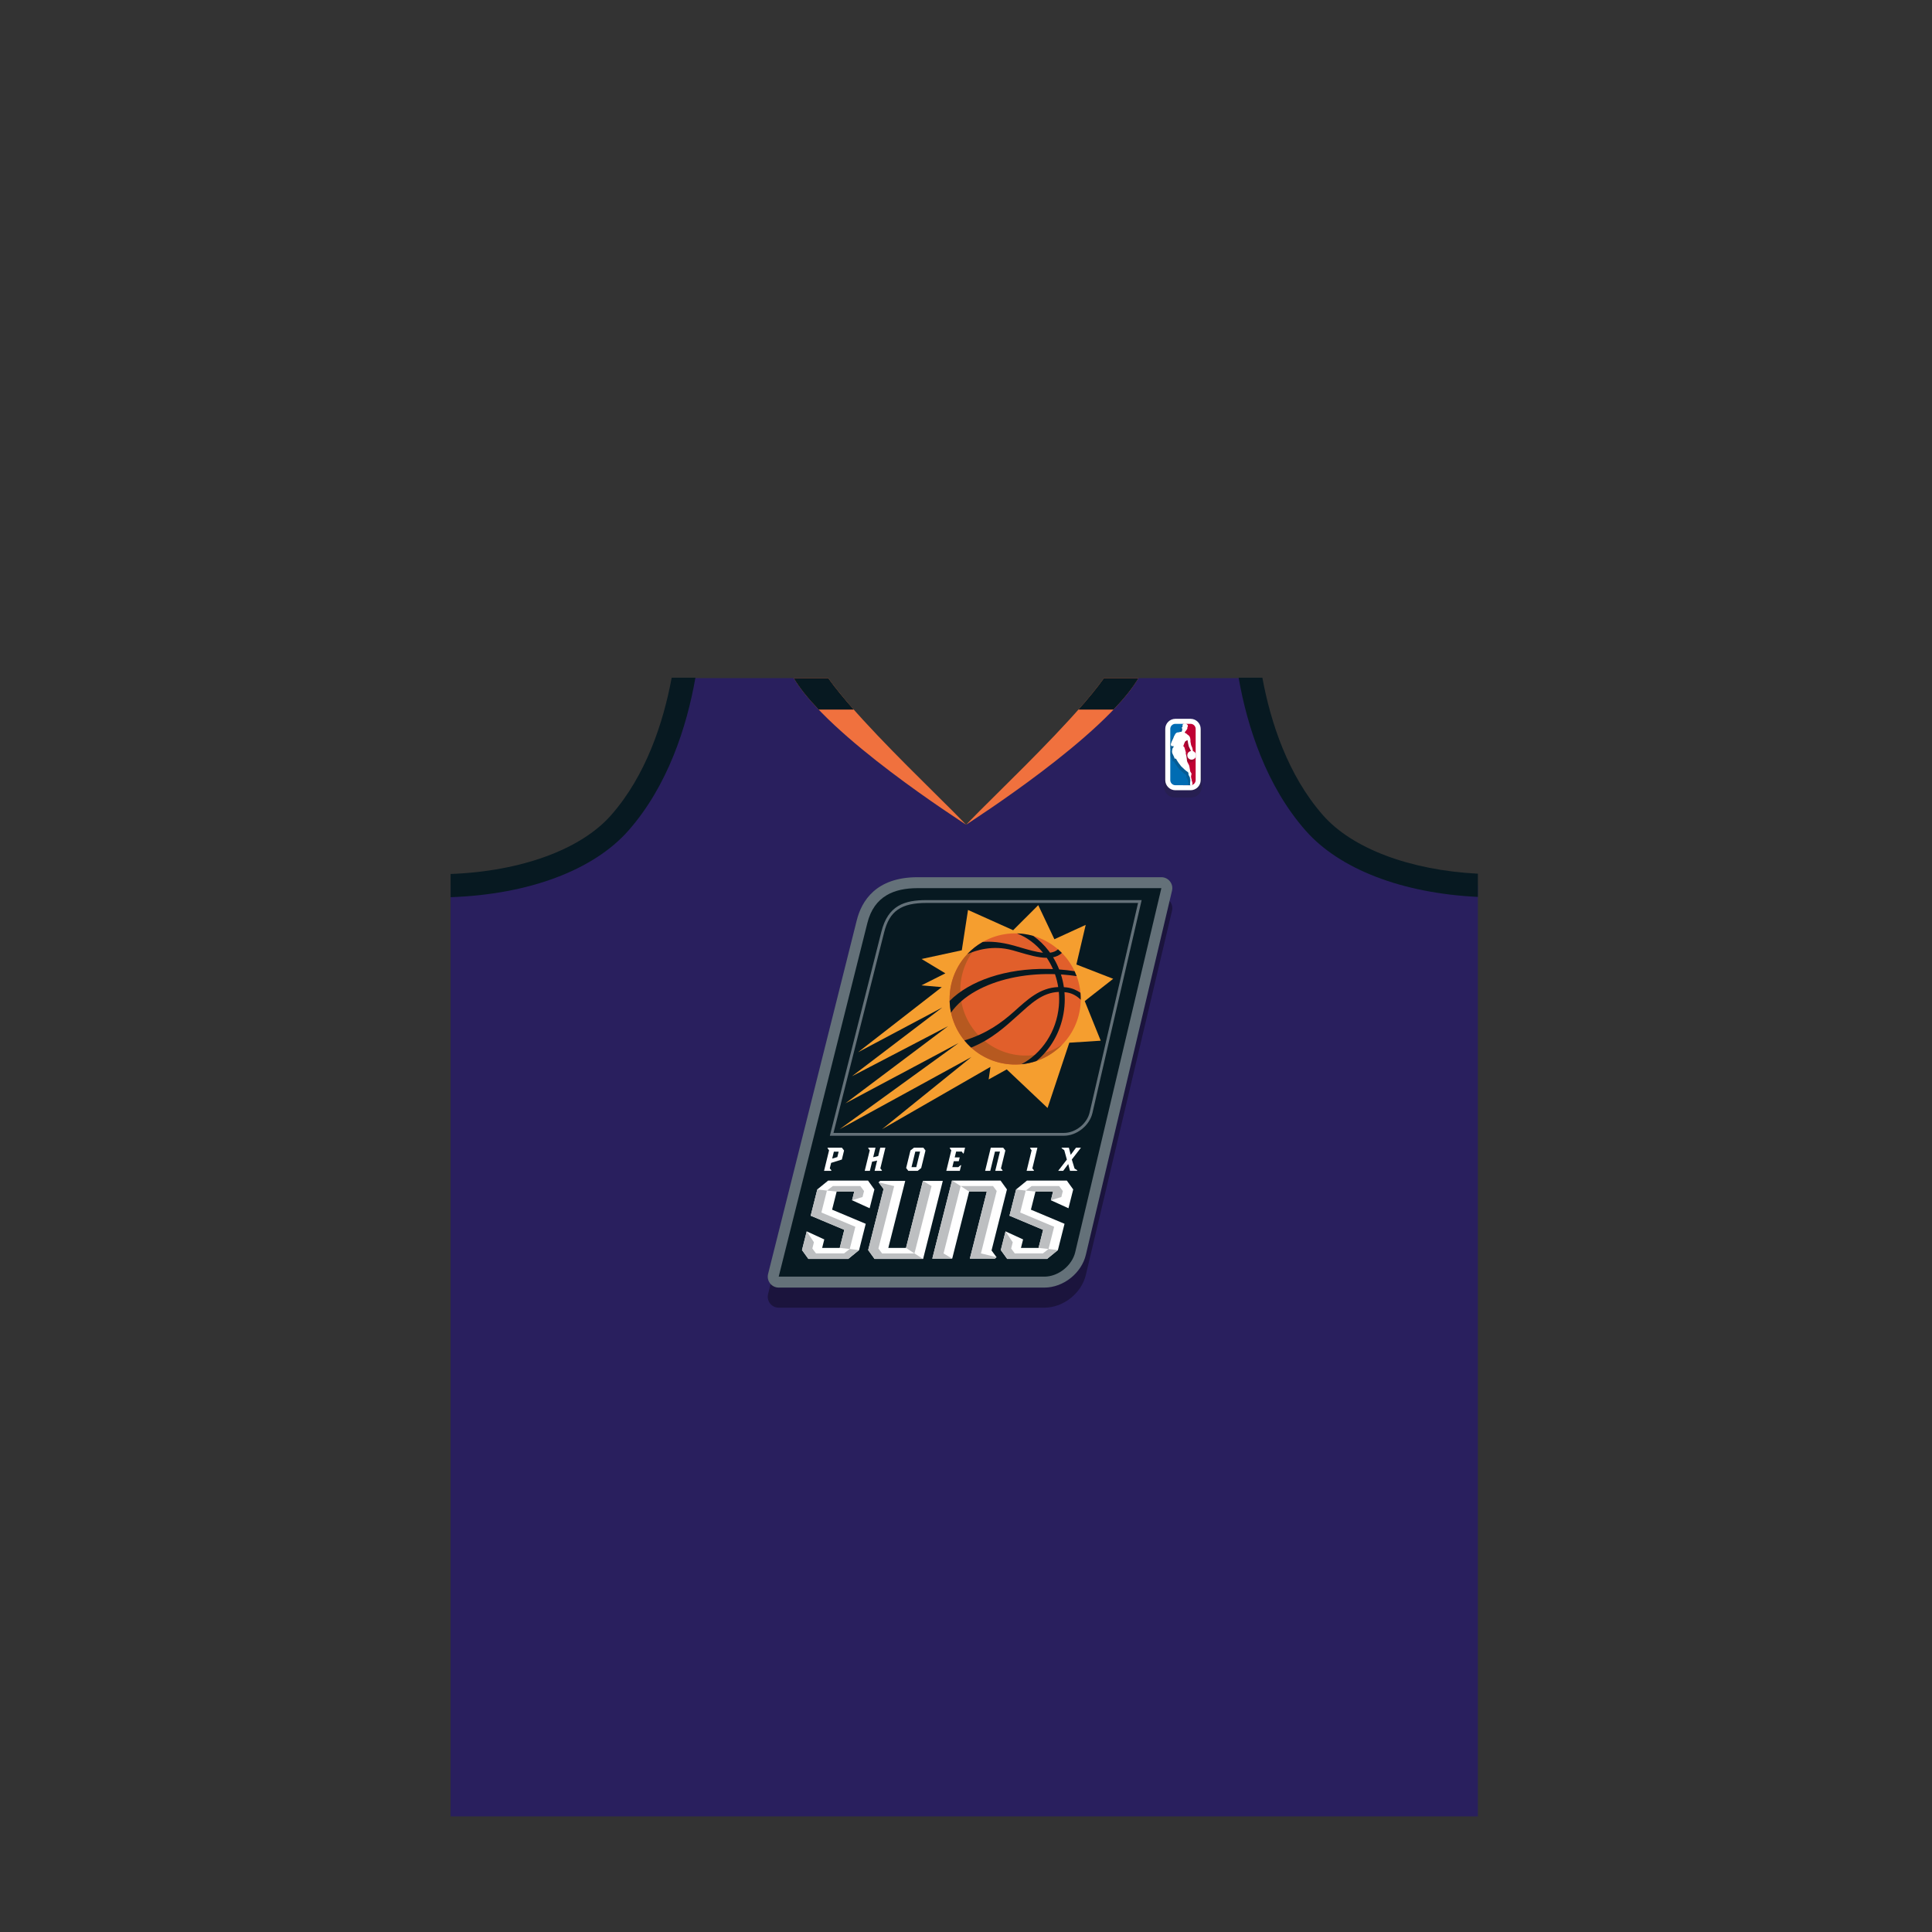 <?xml version="1.0" encoding="utf-8"?>
<!-- Generator: Adobe Illustrator 16.0.0, SVG Export Plug-In . SVG Version: 6.00 Build 0)  -->
<!DOCTYPE svg PUBLIC "-//W3C//DTD SVG 1.1//EN" "http://www.w3.org/Graphics/SVG/1.1/DTD/svg11.dtd">
<svg version="1.1" id="content" xmlns="http://www.w3.org/2000/svg" xmlns:xlink="http://www.w3.org/1999/xlink" x="0px" y="0px"
	 width="500px" height="500px" viewBox="0 0 500 500" enable-background="new 0 0 500 500" xml:space="preserve">
<rect x="0" y="0" width="500" height="500" fill="#333333" stroke="none"/>
<rect id="position" x="0.5" y="0.5" display="none" fill="none" stroke="#000000" width="499" height="499"/>
<g>
	<path fill="#291F5E" d="M382.475,229.248c-43.13-0.404-56.031-30.487-59.516-53.759h-30.542
		c-5.651,14.103-42.391,37.943-42.391,37.943s-36.738-23.841-42.391-37.943h-30.542c-3.507,23.43-16.508,53.761-60.344,53.761
		c-0.046,0-0.088,0-0.133,0v240.83h133.41h132.448L382.475,229.248L382.475,229.248z"/>
	<path opacity="0.2" fill="#212121" enable-background="new    " d="M304.061,206.412c-1.539,0-2.791-1.252-2.791-2.792v-14.099
		c0-1.54,1.252-2.792,2.791-2.792h4.183c1.539,0,2.792,1.252,2.792,2.793v14.098c0,1.54-1.253,2.792-2.792,2.792H304.061z"/>
	<path fill="#FFFFFF" d="M304.188,204.513c-1.444,0-2.621-1.176-2.621-2.623v-13.239c0-1.446,1.177-2.623,2.621-2.623h3.929
		c1.444,0,2.621,1.176,2.621,2.623v13.239c0,1.446-1.177,2.623-2.621,2.623H304.188z"/>
	<path fill="#C00033" d="M306.151,203.213h1.964c0.729,0,1.32-0.592,1.32-1.323v-13.239c0-0.73-0.592-1.323-1.32-1.323h-1.964"/>
	<path fill="#006CB3" d="M308.332,203.213c0,0-0.036-0.939-0.431-3.272l-1.75-1.812v-10.8h-1.964c-0.729,0-1.321,0.592-1.321,1.323
		v13.239c0,0.731,0.592,1.323,1.321,1.323h1.964L308.332,203.213L308.332,203.213z"/>
	<path opacity="0.2" fill="#212121" enable-background="new    " d="M308.679,195.18c-0.05-0.058,0.049-0.09-0.289-0.167
		c-0.062-0.035-0.111-0.529-0.111-0.529c-0.051-0.317-0.163-0.536-0.332-0.872c-0.085-0.173-0.125-0.71-0.216-0.984
		c0.051-1.255-0.352-1.62-0.677-1.824c-0.123-0.079-0.185-0.137-0.307-0.208l-0.004-0.058c-0.095-0.09-0.286-0.187-0.443-0.257
		c-0.049-0.049-0.024-0.156,0.008-0.196c0.106-0.016,0.248-0.254,0.365-0.5c0.092,0.005,0.122-0.084,0.151-0.135
		c0.099-0.157,0.204-0.294,0.066-0.384c0.31-0.552,0.111-0.924-0.057-0.938c-0.067-0.139-0.185-0.225-0.392-0.298l-0.424-0.001
		c-0.438,0.168-0.501,0.36-0.518,0.969c-0.074,0.008-0.231-0.062-0.179,0.309c0,0,0.029,0.247,0.129,0.204
		c-0.096,0.652,0.017,0.703-0.661,0.732l-0.032,0.048c-0.675,0.065-0.888-0.02-1.456,1.138c0,0-0.147,0.358-0.19,0.507
		c-0.059,0.122-0.15,0.309-0.246,0.51v1.598c0.084,0.004,0.186,0.005,0.332,0.001v0.174c0,0-0.204,0.175-0.245,0.282
		c-0.021,0.048-0.056,0.188-0.087,0.344v0.883c0.142,0.506,0.504,0.968,0.634,1.498l0.351,0.049c0.2,0.45,1.062,1.672,1.237,1.833
		c0.041,0.113,0.26,0.253,0.388,0.393c0.105,0.1,0.729,0.782,1.459,1.201c-0.004,0,0.118,0.244,0.179,0.44
		c-0.243,0.195,0.225,0.552,0.368,1.142c0.01,0.077-0.136,0.159,0.08,0.352c-0.005,0.309-0.041,0.563-0.065,0.779h0.62h0.117
		c-0.046-0.228-0.139-0.452-0.188-0.624c-0.008-0.022,0.01-0.052,0.021-0.071c0.029-0.056-0.033-0.182-0.033-0.182
		c-0.069-0.063-0.09-0.398-0.129-0.548c-0.062-0.254,0.11-0.689,0.11-0.838c0-0.146-0.11-0.349-0.315-0.609
		c-0.049-0.056-0.195-1.323-0.327-1.644c-0.186-0.442-0.242-0.373-0.455-0.898c-0.171-0.373-0.039-0.92-0.419-2.192
		c0.004,0.005,0.086-0.08,0.086-0.08s-0.302-1.102-0.4-1.404c-0.1-0.301-0.271-0.323-0.271-0.323s0.001-0.123,0.008-0.155
		c0.016-0.049,0.368-0.969,0.397-0.998c0-0.022,0.51-0.366,0.52-0.317c0.042,0.226,0.24,1.37,0.323,1.553
		c0.087,0.185,0.38,0.746,0.519,1.094c-0.528,0.127-0.92,0.603-0.92,1.17c0,0.663,0.537,1.202,1.204,1.202
		c0.507,0,0.943-0.314,1.118-0.758l0.001-0.884c-0.038-0.097-0.089-0.192-0.155-0.282
		C308.926,195.244,308.731,195.248,308.679,195.18z"/>
	<path fill="#FFFFFF" d="M308.186,203.296c-0.237-0.14-0.225-0.344-0.167-0.816c0.024-0.201,0.054-0.436,0.059-0.71
		c-0.143-0.164-0.124-0.205-0.104-0.257l0.009-0.02l0.014-0.086c-0.065-0.271-0.19-0.488-0.29-0.662
		c-0.141-0.246-0.188-0.345-0.108-0.408c-0.019-0.233-0.098-0.407-0.135-0.489c-0.677-0.44-1.222-0.994-1.427-1.202
		c-0.117-0.122-0.183-0.178-0.244-0.231c-0.082-0.071-0.175-0.151-0.192-0.201c-0.181-0.177-1.043-1.395-1.24-1.839l-0.412-0.096
		c-0.004-0.226-0.143-0.491-0.276-0.748c-0.18-0.342-0.35-0.666-0.356-1.021c-0.006-0.228,0.107-0.748,0.149-0.847
		c0.023-0.062,0.146-0.185,0.224-0.251l0.028-0.235v-0.083l-0.286,0.006c-0.314,0-0.318-0.02-0.339-0.118
		c-0.01-0.048-0.022-0.114-0.058-0.191c-0.059-0.128-0.044-0.167-0.018-0.246c0.111-0.441,0.36-0.945,0.524-1.278l0.081-0.165
		c0.047-0.158,0.191-0.511,0.191-0.511c0.498-1.015,0.696-1.031,1.228-1.075l0.2-0.018l0.054-0.079c0.032,0,0.062,0,0.091,0
		c0.461,0,0.502-0.079,0.553-0.516l0.052-0.391l-0.132,0.057c0.013-0.011-0.01-0.081-0.018-0.141
		c-0.023-0.172,0.004-0.21,0.008-0.214l0.169-0.013l0.002-0.07c0.018-0.617,0.088-0.751,0.467-0.896l0.395,0.006
		c0.163,0.062,0.264,0.137,0.319,0.253c0.089,0.046,0.129,0.071,0.162,0.134c0.071,0.135,0.083,0.398-0.104,0.73l-0.037,0.065
		l0.062,0.041c0.047,0.031,0.044,0.063-0.065,0.234l-0.102,0.139c-0.288,0.481-0.384,0.5-0.385,0.5
		c-0.106,0.096-0.137,0.248-0.054,0.331c0.228,0.107,0.376,0.193,0.445,0.259c0.086,0.107,0.134,0.143,0.185,0.179l0.139,0.095
		c0.343,0.215,0.686,0.592,0.639,1.753c0.046,0.155,0.076,0.338,0.106,0.515c0.035,0.218,0.066,0.406,0.116,0.507
		c0.175,0.344,0.278,0.553,0.325,0.849c0.053,0.532,0.12,0.569,0.152,0.587c0.198,0.048,0.229,0.072,0.232,0.076
		c0.062,0.108,0.105,0.128,0.149,0.147c0.08,0.036,0.112,0.056,0.112,0.119c0.075,0.127,0.124,0.216,0.161,0.311l-0.008,0.855
		c-0.16,0.394-0.579,0.678-1.037,0.678c-0.62,0-1.124-0.503-1.124-1.122c0-0.522,0.353-0.971,0.857-1.093l0.09-0.021l-0.033-0.086
		c-0.102-0.253-0.283-0.619-0.409-0.873l-0.111-0.226c-0.067-0.148-0.229-1.054-0.292-1.395l-0.037-0.205l-0.074-0.005
		c-0.023,0-0.068,0-0.324,0.167c-0.268,0.174-0.268,0.195-0.268,0.236l0,0c-0.031,0-0.392,0.966-0.395,0.975
		c-0.01,0.042-0.012,0.177-0.012,0.177l-0.001,0.072l0.071,0.008c0.003,0,0.126,0.026,0.206,0.268c0.099,0.301,0.399,1.4,0.399,1.4
		h-0.107l0.022,0.082c0.218,0.729,0.266,1.217,0.3,1.573c0.025,0.267,0.045,0.46,0.123,0.629c0.112,0.282,0.185,0.396,0.254,0.507
		c0.058,0.094,0.115,0.187,0.199,0.389c0.073,0.18,0.157,0.705,0.22,1.088c0.075,0.472,0.091,0.542,0.121,0.578
		c0.196,0.249,0.297,0.437,0.297,0.557c0,0.042-0.021,0.13-0.044,0.223c-0.049,0.201-0.11,0.45-0.065,0.634
		c0.015,0.05,0.024,0.12,0.035,0.193c0.032,0.208,0.056,0.338,0.118,0.395c0.003,0.018,0.019,0.072,0.015,0.089l-0.017,0.031
		l-0.007,0.1c0.017,0.058,0.04,0.127,0.064,0.201c0.134,0.385,0.297,0.862-0.13,1.132L308.186,203.296z"/>
	<path fill="#F0713E" d="M242.384,205.759c-9.549-9.451-21.941-21.718-28.043-30.27h-8.928
		c8.873,15.063,43.161,36.942,44.614,37.943C247.894,211.221,245.65,208.991,242.384,205.759z"/>
	<path fill="#F0713E" d="M285.713,175.489c-6.102,8.551-18.495,20.818-28.044,30.27c-3.267,3.232-5.511,5.462-7.643,7.674
		c1.453-1.001,35.74-22.871,44.613-37.943L285.713,175.489L285.713,175.489z"/>
	<path fill="#1B143D" d="M201.528,338.424c-0.876,0-1.69-0.396-2.231-1.085c-0.544-0.7-0.731-1.587-0.518-2.44l22.943-91.501
		c1.269-5.086,5.021-11.158,15.691-11.18h63.147c0.871,0,1.683,0.392,2.224,1.076c0.543,0.686,0.737,1.567,0.532,2.418
		l-22.287,94.18c-1.106,4.779-5.819,8.532-10.729,8.533H201.528z"/>
	<path fill="#647179" d="M201.528,333.227c-0.876,0-1.69-0.396-2.231-1.084c-0.544-0.701-0.731-1.588-0.518-2.44l22.943-91.502
		c1.269-5.086,5.021-11.158,15.691-11.18h63.147c0.871,0,1.683,0.392,2.224,1.076c0.543,0.686,0.737,1.567,0.532,2.418
		l-22.287,94.179c-1.106,4.779-5.819,8.533-10.729,8.533H201.528z"/>
	<path fill="#071921" d="M201.528,330.393h68.773c3.578,0,7.164-2.869,7.971-6.354l22.289-94.185h-63.142
		c-5.855,0.013-11.176,1.931-12.948,9.035L201.528,330.393z"/>
	<path fill="#647179" d="M275.35,293.932h-60.587l13.327-52.768c1.703-6.823,5.926-8.221,11.742-8.221h55.626l-12.741,55.118
		C281.969,291.297,278.664,293.932,275.35,293.932z M215.708,293.195h59.642c2.991,0,5.975-2.379,6.648-5.301l12.531-54.214H239.83
		c-6.645,0-9.633,2.076-11.027,7.664L215.708,293.195z"/>
	<g>
		<polygon fill="#FFFFFF" points="224.683,323.518 226.339,325.811 238.898,325.811 243.997,305.615 238.85,305.615 234.472,322.96 
			229.896,322.96 234.274,305.615 227.792,305.615 227.38,305.98 228.669,307.721 		"/>
	</g>
	<g>
		<polygon fill="#FFFFFF" points="225.064,312.693 226.294,307.824 224.638,305.527 214.334,305.527 211.519,307.824 
			209.804,314.621 218.505,318.277 217.324,322.96 212.771,322.96 213.325,320.764 208.779,318.677 207.557,323.518 
			209.213,325.811 219.518,325.811 222.332,323.518 224.049,316.719 215.346,313.061 216.528,308.378 221.081,308.378 
			220.516,310.622 		"/>
	</g>
	<g>
		<polygon fill="#FFFFFF" points="260.596,307.824 258.939,305.527 246.38,305.527 241.282,325.725 246.428,325.725 
			250.809,308.378 255.384,308.378 251.005,325.725 257.484,325.725 257.898,325.355 256.609,323.62 		"/>
	</g>
	<g>
		<polygon fill="#FFFFFF" points="276.518,312.693 277.745,307.824 276.09,305.527 265.785,305.527 262.971,307.824 
			261.254,314.621 269.958,318.277 268.773,322.96 264.223,322.96 264.775,320.764 260.23,318.677 259.01,323.518 260.667,325.811 
			270.971,325.811 273.783,323.518 275.5,316.719 266.799,313.061 267.982,308.378 272.534,308.378 271.967,310.622 		"/>
	</g>
	<polygon fill="#BDBFC1" points="208.779,318.677 210.643,321.495 210.235,323.109 211.171,324.377 218.443,324.377 
		219.912,323.238 222.332,323.518 219.518,325.811 209.213,325.811 207.557,323.518 	"/>
	<polygon fill="#BDBFC1" points="217.324,322.96 219.912,323.238 221.364,317.489 212.577,313.798 214.012,308.111 211.519,307.824 
		209.804,314.621 218.505,318.277 	"/>
	<polygon fill="#BDBFC1" points="222.661,306.953 215.527,306.953 214.012,308.111 216.528,308.378 221.081,308.378 
		220.516,310.622 223.223,309.785 223.613,308.245 	"/>
	<polygon fill="#BDBFC1" points="260.23,318.677 262.096,321.495 261.688,323.109 262.623,324.377 269.895,324.377 271.361,323.238 
		273.783,323.518 270.971,325.811 260.667,325.811 259.01,323.518 	"/>
	<polygon fill="#BDBFC1" points="268.773,322.96 271.361,323.238 272.814,317.489 264.027,313.798 265.464,308.111 262.971,307.824 
		261.254,314.621 269.958,318.277 	"/>
	<polygon fill="#BDBFC1" points="274.111,306.953 266.979,306.953 265.464,308.111 267.982,308.378 272.534,308.378 
		271.967,310.622 274.676,309.785 275.064,308.245 	"/>
	<polygon fill="#BDBFC1" points="227.38,305.98 231.409,306.961 227.333,323.109 228.283,324.389 236.661,324.389 238.898,325.811 
		226.339,325.811 224.683,323.518 228.669,307.721 	"/>
	<polygon fill="#BDBFC1" points="238.85,305.615 241.085,306.953 236.661,324.389 234.472,322.96 	"/>
	<g>
		<polygon fill="#BDBFC1" points="248.619,306.953 246.38,305.527 241.282,325.725 246.428,325.725 244.194,324.386 		"/>
	</g>
	<g>
		<polygon fill="#BDBFC1" points="253.869,324.379 257.947,308.23 256.996,306.953 248.619,306.953 250.809,308.378 
			255.384,308.378 251.005,325.725 257.484,325.725 257.898,325.355 		"/>
	</g>
	<g>
		<path fill="#FFFFFF" d="M214.267,297.025l-0.132,0.11l0.429,0.562l-1.299,5.312h1.794l0.132-0.11l-0.446-0.512l0.35-1.436
			l2.777-0.865l0.571-2.336l-0.554-0.725H214.267L214.267,297.025z M216.7,299.452l-1.332,0.388l0.437-1.787l1.238-0.002
			L216.7,299.452z"/>
	</g>
	<g>
		<polygon fill="#FFFFFF" points="229.138,297.025 227.81,297.025 227.283,299.18 225.979,299.493 226.582,297.025 224.793,297.025 
			224.66,297.137 225.09,297.697 223.792,303.01 225.12,303.01 225.698,300.645 226.996,300.354 226.347,303.01 228.137,303.01 
			228.269,302.898 227.827,302.389 		"/>
	</g>
	<g>
		<path fill="#FFFFFF" d="M236.529,297.025l-0.907,0.719l-1.109,4.539l0.555,0.727h2.436l0.902-0.726l1.109-4.54l-0.551-0.719
			H236.529L236.529,297.025z M237.136,302.047h-1.238l0.983-4.025h1.236L237.136,302.047z"/>
	</g>
	<g>
		<polygon fill="#FFFFFF" points="260.186,297.744 259.627,297.025 256.414,297.025 254.953,303.01 256.281,303.01 257.499,298.021 
			258.79,298.021 257.57,303.01 259.359,303.01 259.492,302.898 259.05,302.389 		"/>
	</g>
	<g>
		<polygon fill="#FFFFFF" points="268.479,297.025 266.689,297.025 266.559,297.137 266.986,297.697 265.689,303.01 267.479,303.01 
			267.611,302.898 267.17,302.389 		"/>
	</g>
	<g>
		<polygon fill="#FFFFFF" points="278.096,302.42 277.384,300.082 279.75,297.025 278.471,297.025 277.096,298.874 276.625,297.025 
			274.837,297.025 274.702,297.134 275.432,297.67 276.105,300.104 273.857,303.01 275.15,303.01 276.461,301.253 276.913,303.01 
			278.702,303.01 278.836,302.898 		"/>
	</g>
	<g>
		<polygon fill="#FFFFFF" points="248.023,302.047 246.466,302.047 246.839,300.516 248.128,300.514 248.37,299.527 247.08,299.527 
			247.449,298.021 248.905,298.021 249.272,298.546 249.413,298.445 249.759,297.025 245.904,297.025 245.772,297.137 
			246.2,297.697 244.903,303.01 248.395,303.01 248.737,301.607 248.648,301.512 		"/>
	</g>
	<path fill="none" d="M264.975,278.98"/>
	<polygon fill="#F59E2F" points="217.312,292.225 251.396,273.559 228.283,292.225 256.33,276.107 255.866,279.357 260.544,276.758 
		271.109,286.747 276.732,269.852 284.865,269.33 280.729,259.081 288.094,253.316 278.568,249.607 280.98,239.359 272.874,243.07 
		268.697,234.254 262.205,240.739 250.521,235.496 248.913,245.93 238.5,248.188 244.662,251.898 238.463,255.01 243.728,255.467 
		222.065,272.316 243.856,260.742 220.479,278.537 245.363,265.566 218.783,285.55 248.078,269.939 	"/>
	<g>
		<path fill="#E15F2B" d="M279.684,259.23c-0.387,9.367-8.291,16.645-17.66,16.258c-9.366-0.385-16.645-8.293-16.255-17.658
			c0.384-9.367,8.292-16.646,17.657-16.259C272.792,241.958,280.068,249.865,279.684,259.23z"/>
		<path fill="#B65920" d="M264.803,273.174c-9.363-0.39-16.645-8.296-16.257-17.662c0.176-4.334,1.968-8.217,4.767-11.104
			c-4.356,2.908-7.314,7.783-7.544,13.422c-0.389,9.365,6.889,17.273,16.255,17.658c5.033,0.209,9.645-1.801,12.893-5.154
			C272.031,272.262,268.535,273.328,264.803,273.174z"/>
		<path fill="#071921" d="M279.691,258.729c0.009-0.608-0.018-1.209-0.071-1.802c-0.978-0.685-2.146-1.202-3.521-1.381
			c-0.264-0.032-0.513-0.048-0.767-0.067c-0.165-1.121-0.419-2.219-0.757-3.287c0.177,0.013,0.354,0.021,0.531,0.031
			c1.195,0.09,2.369,0.226,3.531,0.394c-0.164-0.433-0.344-0.854-0.537-1.271c-1.306-0.199-2.631-0.354-3.973-0.453
			c-0.005,0-0.01,0-0.015,0c-0.431-1.094-0.956-2.145-1.569-3.146c0.867-0.179,1.641-0.532,2.27-1.126
			c-0.321-0.324-0.655-0.638-1.002-0.936c-0.545,0.501-1.252,0.767-2.062,0.874c-0.124-0.173-0.247-0.349-0.377-0.516
			c-1.153-1.5-2.483-2.781-3.949-3.823c-1.276-0.367-2.614-0.594-4.002-0.649c-0.075-0.003-0.151-0.002-0.228-0.005
			c2.578,1.014,4.882,2.718,6.734,5c-1.768-0.17-3.804-0.764-5.818-1.354c-0.594-0.176-1.178-0.348-1.742-0.504
			c-3.43-0.947-6.066-1.099-8.044-0.928c-1.472,0.84-2.804,1.893-3.959,3.119c2.137-0.893,6.448-2.414,11.678-0.967
			c0.558,0.154,1.134,0.322,1.722,0.494c2.312,0.68,4.906,1.438,7.146,1.461c0.616,0.923,1.153,1.895,1.597,2.909
			c-0.439-0.021-0.877-0.034-1.314-0.042c-10.898-0.188-20.242,3.075-25.429,8.277c0.029,1.033,0.147,2.044,0.354,3.025
			c1.463-2.101,3.629-3.996,6.424-5.568c5.274-2.963,12.274-4.523,19.714-4.396c0.255,0.004,0.514,0.016,0.77,0.025
			c0.375,1.074,0.654,2.189,0.834,3.33c-4.791,0.203-7.896,3.193-11.461,6.375c-3.203,2.863-7.104,5.717-12.822,7.434
			c0.539,0.662,1.126,1.281,1.758,1.854c5.384-2.168,8.962-5.545,11.984-8.246c3.432-3.068,6.377-6.012,10.703-6.155
			c0.112,1.196,0.117,2.414,0.008,3.646c-0.584,6.649-4.434,12.287-9.687,15.067c1.345-0.126,2.646-0.41,3.884-0.837
			c0.422-0.35,0.832-0.714,1.229-1.104c3.441-3.389,5.58-8.011,6.018-13c0.11-1.252,0.109-2.49,0.008-3.711
			c0.218,0.021,0.431,0.041,0.652,0.077C277.605,257.09,278.777,257.833,279.691,258.729z"/>
	</g>
	<path fill="#071921" d="M205.403,175.489c1.512,2.562,3.757,5.323,6.452,8.145h9.094c-2.58-2.92-4.852-5.686-6.607-8.145H205.403z"
		/>
	<path fill="#071921" d="M285.71,175.489c-1.755,2.459-4.026,5.225-6.606,8.145h9.095c2.696-2.822,4.94-5.582,6.452-8.145H285.71z"
		/>
</g>
<path fill="#071921" d="M173.829,175.392c-2.132,11.535-6.63,25.294-15.686,35.583c-7.805,8.87-23.31,14.538-41.526,15.209v6.007
	c20.221-0.701,36.991-6.98,46.03-17.252c10.165-11.551,15.101-26.849,17.325-39.547H173.829L173.829,175.392z"/>
<path fill="#071921" d="M382.475,226.113c-17.591-0.911-32.49-6.502-40.09-15.138c-9.056-10.29-13.554-24.049-15.686-35.583h-6.145
	c2.225,12.698,7.159,27.996,17.325,39.547c8.822,10.026,25.021,16.237,44.594,17.18L382.475,226.113L382.475,226.113z"/>
</svg>

